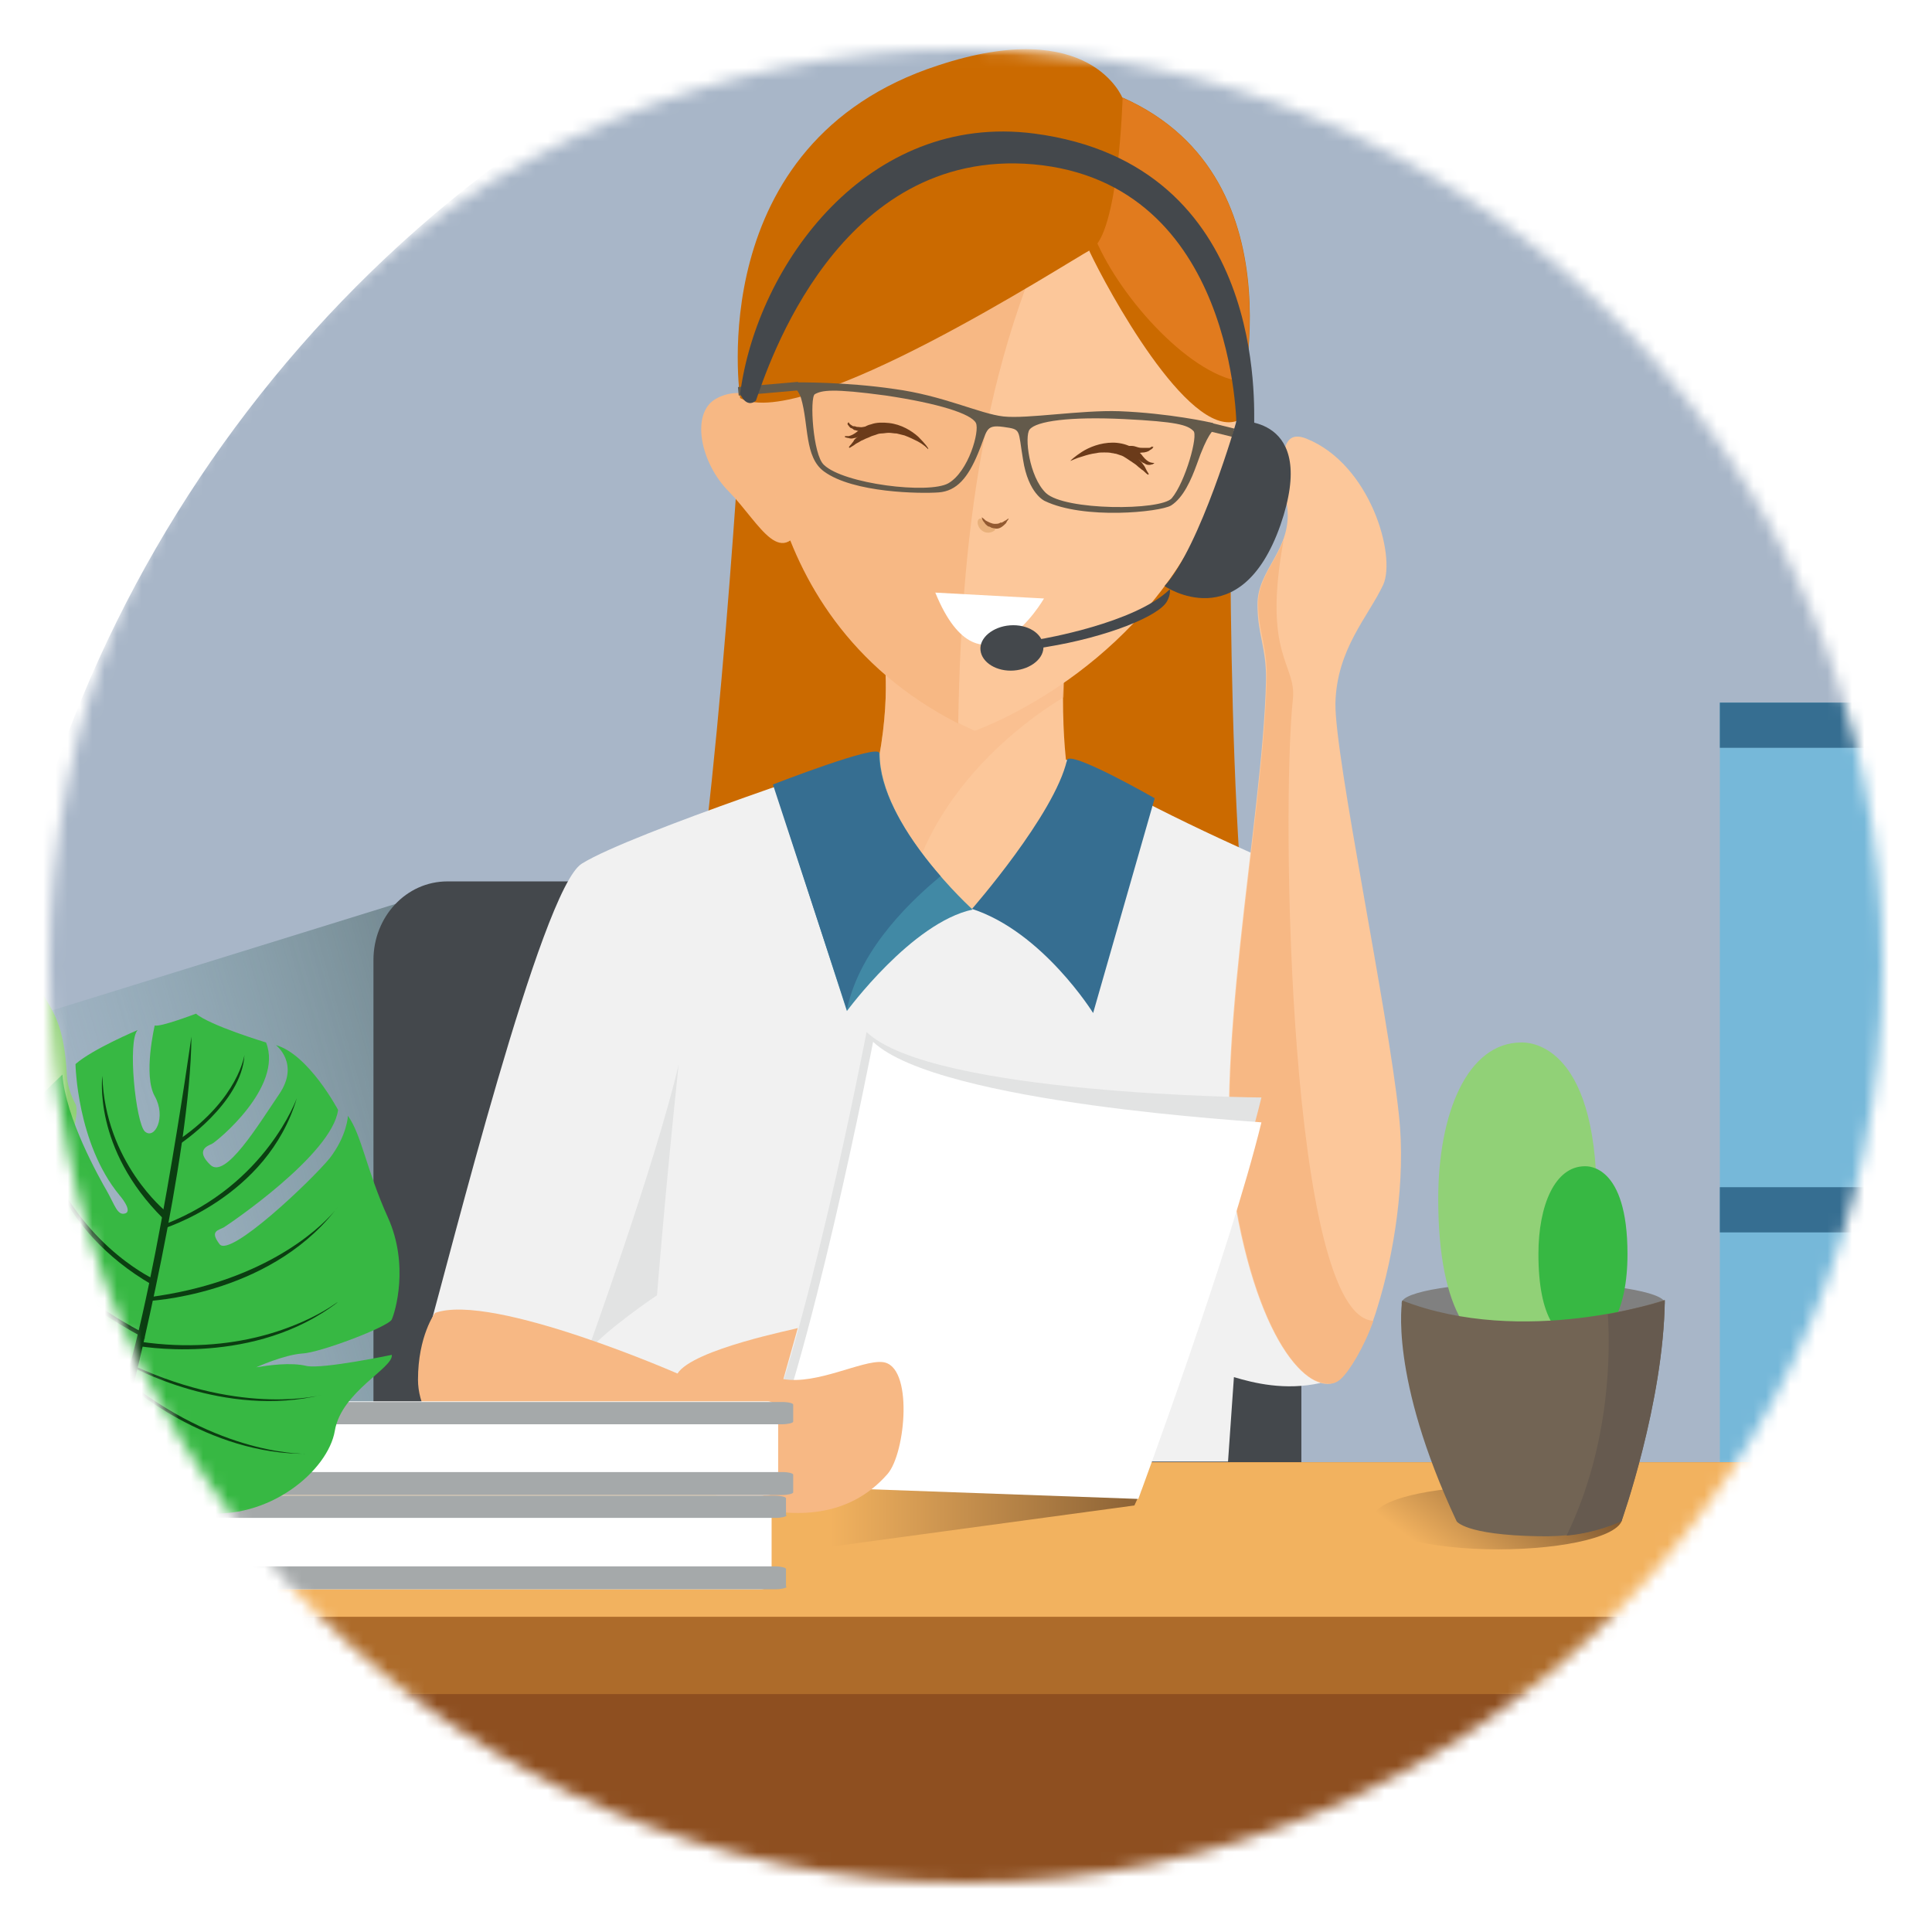 <svg width="157" height="157" viewBox="0 0 157 157" fill="none" xmlns="http://www.w3.org/2000/svg">
<g filter="url(#filter0_d)">
<mask id="mask0" mask-type="alpha" maskUnits="userSpaceOnUse" x="4" y="0" width="149" height="149">
<circle cx="78.5" cy="74.5" r="74.5" fill="#C4C4C4"/>
</mask>
<g mask="url(#mask0)">
<circle cx="102.461" cy="92.421" r="103.696" fill="#A8B6C8"/>
<path d="M176.956 53.097H139.759V162.134H176.956V53.097Z" fill="#76B8D9"/>
<path d="M176.956 53.097H139.759V56.769H176.956V53.097Z" fill="#366E91"/>
<path d="M176.955 92.476H139.758V96.148H176.955V92.476Z" fill="#366E91"/>
<path d="M176.955 121.744H139.758V125.416H176.955V121.744Z" fill="#366E91"/>
<path d="M35.989 68.263L-3.337 80.45L9.647 117.647L37.266 115.731L35.989 68.263Z" fill="url(#paint0_linear)"/>
<path d="M105.7 119.935C105.7 123.447 103.039 126.321 99.686 126.321H36.361C33.062 126.321 30.348 123.447 30.348 119.935V74.011C30.348 70.498 33.008 67.625 36.361 67.625H99.74C103.039 67.625 105.753 70.498 105.753 74.011V119.935H105.7Z" fill="#44484C"/>
<path d="M225.487 114.826H-0.356V162.028H225.487V114.826Z" fill="#8E4F20"/>
<path d="M225.487 114.826H-0.356V133.664H225.487V114.826Z" fill="#AD6B2A"/>
<path d="M225.487 114.826H-0.356V127.385H225.487V114.826Z" fill="#F2B25F"/>
<path d="M131.829 119.349C131.829 120.786 127.306 121.904 121.718 121.904C116.131 121.904 111.607 120.733 111.607 119.349C111.607 117.913 116.131 116.795 121.718 116.795C127.306 116.742 131.829 117.913 131.829 119.349Z" fill="url(#paint1_linear)"/>
<path d="M135.287 101.895C135.287 102.853 130.498 103.598 124.591 103.598C118.684 103.598 113.895 102.853 113.895 101.895C113.895 100.937 118.684 100.192 124.591 100.192C130.498 100.192 135.287 100.99 135.287 101.895Z" fill="#808080"/>
<path d="M129.753 93.434C129.753 101.788 126.879 106.152 123.314 106.152C119.749 106.152 116.875 102.746 116.875 93.434C116.875 86.409 119.27 80.715 123.633 80.715C123.953 80.715 129.753 80.449 129.753 93.434Z" fill="#91D177"/>
<path d="M132.254 97.904C132.254 102.587 130.657 105.035 128.635 105.035C126.613 105.035 125.017 103.119 125.017 97.904C125.017 93.966 126.347 90.773 128.795 90.773C129.008 90.773 132.254 90.613 132.254 97.904Z" fill="#37B843"/>
<path d="M113.948 101.682C113.948 101.682 112.83 107.802 118.365 119.615C118.365 119.615 119.003 120.733 125.017 120.839C129.433 120.946 131.775 119.562 131.775 119.562C131.775 119.562 135.181 109.984 135.287 101.629C135.287 101.682 123.793 105.514 113.948 101.682Z" fill="#726454"/>
<path d="M131.775 119.615C131.775 119.615 135.18 110.037 135.287 101.682C135.287 101.682 133.478 102.267 130.657 102.8C130.817 105.248 131.03 113.123 127.305 120.786C129.753 120.573 131.775 119.615 131.775 119.615Z" fill="#665A4F"/>
<path d="M67.492 116.582V121.691L92.184 118.338L92.769 117.061L67.492 116.582Z" fill="url(#paint2_linear)"/>
<path d="M60.415 27.022C60.415 27.022 58.233 64.432 55.466 75.767L72.654 73.638C72.654 73.638 79.253 29.683 77.018 24.042L60.415 27.022Z" fill="#CB6A00"/>
<path d="M100.006 28.991C100.006 28.991 99.474 67.039 102.241 78.374L86.596 75.873C86.596 75.873 79.998 31.918 82.233 26.277L100.006 28.991Z" fill="#CB6A00"/>
<path d="M107.297 108.387C107.297 108.387 102.827 103.385 102.295 99.82C101.071 91.412 102.933 65.869 102.933 65.869C102.933 65.869 91.12 60.707 87.341 57.78L70.898 57.248C70.898 57.248 51.262 63.687 47.271 66.188C43.971 68.263 36.521 98.276 34.818 104.236C34.818 104.236 49.293 110.675 52.645 114.773H99.793L100.272 107.908C101.869 108.387 104.423 109.026 107.297 108.387Z" fill="#F1F1F1"/>
<path d="M53.39 101.257C53.39 101.257 49.027 104.184 47.696 105.94C47.696 105.94 53.284 90.507 55.146 82.525C54.029 93.115 53.39 101.257 53.39 101.257Z" fill="#E2E3E3"/>
<path d="M87.341 61.452L78.933 69.913L74.783 65.709L70.525 61.399C72.601 54.215 71.856 49.479 71.856 49.479L86.543 49.053C86.437 50.383 86.437 51.607 86.383 52.672C86.383 59.111 87.341 61.452 87.341 61.452Z" fill="#FCC79A"/>
<path opacity="0.4" d="M86.596 49.053C86.49 50.383 86.49 51.607 86.437 52.672C84.095 54.055 77.709 58.472 74.783 65.709L70.525 61.399C72.601 54.215 71.856 49.479 71.856 49.479L86.596 49.053Z" fill="#F7B884"/>
<path d="M93.833 60.867L88.831 78.321C88.831 78.321 84.734 71.722 78.986 69.86C78.986 69.86 85.691 62.197 86.703 57.78C86.862 56.876 93.833 60.867 93.833 60.867Z" fill="#366E91"/>
<path d="M62.969 60.068L68.822 78.161C68.822 78.161 74.091 70.977 79.04 69.913C79.04 69.913 71.483 63.102 71.483 57.248C71.483 56.45 62.969 60.068 62.969 60.068Z" fill="#4189A5"/>
<path d="M76.432 67.199C74.25 64.698 71.429 60.76 71.429 57.195C71.429 56.396 62.809 59.749 62.809 59.749L68.822 78.055C69.886 72.893 74.463 68.849 76.432 67.199Z" fill="#366E91"/>
<path d="M111.926 102.268C111.128 104.982 109.691 107.323 108.946 108.015C107.083 109.824 102.613 106.312 100.432 94.179C98.356 82.685 102.613 62.676 102.879 51.341C102.933 48.681 102.188 47.563 102.188 45.168C102.134 42.242 105.114 40.645 104.582 37.026C104.103 33.514 103.944 30.747 106.179 31.652C111.341 33.727 113.469 41.124 112.405 43.519C111.181 46.126 108.627 48.734 108.52 53.151C108.467 57.567 112.777 78.002 113.682 86.623C114.267 91.944 113.256 98.01 111.926 102.268Z" fill="#FCC79A"/>
<path d="M109 108.015C109.638 107.43 110.809 105.567 111.607 103.332C104.742 103.013 104.104 61.772 105.062 52.831C105.381 49.905 102.561 49.373 104.317 39.847C103.625 41.71 102.188 43.146 102.241 45.169C102.295 47.563 103.04 48.627 102.933 51.341C102.667 62.676 98.41 82.685 100.485 94.179C102.028 102.694 104.636 106.951 106.765 108.121C107.244 108.334 107.669 108.441 108.042 108.441C108.414 108.441 108.734 108.281 109 108.015Z" fill="#F7B884"/>
<path d="M70.419 79.864C70.419 79.864 65.31 106.472 61 115.465L92.024 116.583C92.024 116.583 99.953 95.722 102.507 85.186C102.507 85.186 75.74 84.973 70.419 79.864Z" fill="#E2E3E3"/>
<path d="M70.951 80.663C70.951 80.663 65.736 107.696 61.478 116.689L92.503 117.807C92.503 117.807 99.953 97.692 102.507 87.208C102.507 87.155 76.272 85.718 70.951 80.663Z" fill="white"/>
<path d="M35.35 102.693C35.35 102.693 33.967 104.556 33.967 108.121C33.967 110.09 35.084 112.006 36.627 113.709C36.627 113.709 43.971 114.773 54.667 115.358L55.465 107.802C55.519 107.802 40.033 100.991 35.35 102.693Z" fill="#F7B884"/>
<path d="M55.04 107.642C55.04 107.642 52.911 111.261 54.295 115.359C54.401 115.731 65.842 122.968 72.121 115.784C73.612 114.081 74.25 106.897 71.696 106.685C70.046 106.525 66.374 108.547 63.66 108.068L64.831 103.917C64.884 103.971 56.264 105.62 55.04 107.642Z" fill="#F7B884"/>
<path d="M62.489 28.618C62.489 28.618 60.254 27.234 58.179 28.405C56.103 29.576 56.902 33.62 59.243 35.961C61.797 38.569 63.553 42.72 65.522 37.93C66.533 35.482 62.489 28.618 62.489 28.618Z" fill="#F7B884"/>
<path d="M100.751 28.298C98.675 44.635 86.329 52.085 81.327 54.48C79.997 55.119 79.199 55.385 79.199 55.385C59.988 46.604 62.01 26.063 62.01 26.063C61.744 20.157 72.866 7.598 84.414 7.917C86.276 7.97 88.139 8.343 89.948 9.141C103.039 14.995 100.751 28.298 100.751 28.298Z" fill="#FCC79A"/>
<path d="M84.36 7.917C72.865 7.598 61.69 20.157 61.956 26.063C61.956 26.063 60.041 45.7 77.868 54.799C78.134 38.622 80.156 22.445 88.457 8.662C87.074 8.183 85.69 7.97 84.36 7.917Z" fill="#F7B884"/>
<path d="M91.225 3.926C91.225 3.926 87.447 14.09 88.564 16.485C89.948 19.412 96.493 31.544 100.484 30.214C100.484 30.214 106.231 10.578 91.225 3.926Z" fill="#CB6A00"/>
<path d="M101.123 27.021C102.027 21.168 102.453 8.875 91.172 3.926C91.172 3.926 89.628 11.642 89.043 15.474C91.118 20.369 96.972 26.755 101.123 27.021Z" fill="#E17B1E"/>
<path d="M91.225 3.979C91.225 3.979 90.906 15.048 88.671 16.272C86.436 17.496 65.363 31.119 60.148 28.352C60.148 28.352 56.955 7.598 76.219 1.319C88.618 -2.779 91.225 3.979 91.225 3.979Z" fill="#CB6A00"/>
<path d="M76.005 44.157L84.838 44.635C84.838 44.635 79.783 53.416 76.005 44.157Z" fill="white"/>
<path d="M80.795 38.941C80.795 38.941 79.943 38.089 79.624 38.142C79.305 38.249 79.411 38.941 79.943 39.207C80.475 39.473 81.114 38.994 80.795 38.941Z" fill="#E9B17B"/>
<path d="M79.782 38.036C79.782 38.036 79.942 38.143 80.102 38.303C80.314 38.409 80.58 38.569 80.847 38.569C80.953 38.569 81.113 38.569 81.219 38.515C81.272 38.462 81.326 38.462 81.432 38.462C81.485 38.409 81.538 38.409 81.591 38.356C81.698 38.303 81.804 38.249 81.858 38.196C81.911 38.143 81.964 38.143 81.964 38.143C81.964 38.143 81.964 38.196 81.911 38.249C81.858 38.303 81.804 38.409 81.751 38.515C81.645 38.622 81.538 38.728 81.379 38.835C81.219 38.941 81.006 38.994 80.847 38.941C80.74 38.941 80.634 38.888 80.58 38.888C80.474 38.835 80.421 38.781 80.314 38.781C80.155 38.675 80.048 38.569 79.995 38.462C79.782 38.249 79.782 38.036 79.782 38.036Z" fill="#935A31"/>
<path d="M77.07 35.27C75.473 36.174 68.555 35.323 66.959 33.78C66.054 32.982 65.788 28.299 66.214 28.033C66.799 27.713 67.651 27.554 71.961 28.139C76.272 28.778 78.932 29.629 79.305 30.374C79.624 31.013 78.719 34.312 77.07 35.27ZM95.216 36.494C94.311 37.505 86.542 37.505 84.999 36.068C83.615 34.738 83.243 31.438 83.668 30.906C84.2 30.214 86.968 29.842 91.331 30.055C95.642 30.268 96.493 30.534 96.972 31.013C97.398 31.332 96.333 35.163 95.216 36.494ZM98.568 30.374C98.356 30.321 95.003 29.576 90.959 29.416C87.819 29.31 83.455 30.055 81.54 29.842C79.624 29.629 76.644 28.139 72.653 27.607C68.662 27.021 64.777 27.075 64.777 27.075C64.777 27.075 64.671 27.5 64.724 27.66C64.724 27.66 64.99 27.979 65.096 28.352C65.735 30.534 65.362 33.141 66.959 34.312C69.354 36.068 74.835 36.121 76.272 36.015C77.761 35.908 78.666 34.791 79.464 32.875C80.263 31.013 79.996 30.48 81.54 30.693C83.03 30.906 82.71 30.853 83.136 33.354C83.562 36.121 84.892 36.707 84.892 36.707C88.085 38.25 94.258 37.611 95.163 37.079C96.174 36.441 96.812 34.95 97.238 33.78C98.143 31.172 98.622 30.959 98.622 30.959C98.622 30.747 98.568 30.374 98.568 30.374Z" fill="#635A4B"/>
<path d="M64.845 27.032L59.968 27.455L60.028 28.144L64.905 27.721L64.845 27.032Z" fill="#635A4B"/>
<path d="M98.289 30.334L98.124 31.006L100.139 31.501L100.304 30.829L98.289 30.334Z" fill="#635A4B"/>
<path d="M87.022 33.407C87.022 33.407 87.342 33.088 87.927 32.715C88.513 32.343 89.417 31.97 90.428 31.97C90.907 31.97 91.439 32.077 91.865 32.289C92.078 32.396 92.291 32.502 92.45 32.662C92.61 32.768 92.77 32.928 92.876 33.088C93.089 33.354 93.302 33.513 93.461 33.566C93.621 33.62 93.781 33.62 93.781 33.62V33.673C93.781 33.673 93.728 33.673 93.674 33.726C93.621 33.726 93.515 33.779 93.408 33.779C93.302 33.779 93.142 33.779 93.036 33.673C92.876 33.62 92.716 33.513 92.61 33.407C92.45 33.3 92.344 33.194 92.184 33.141C92.025 33.034 91.865 32.981 91.652 32.875C91.28 32.715 90.907 32.556 90.428 32.502C89.577 32.396 88.672 32.715 88.034 32.981C87.395 33.141 87.022 33.46 87.022 33.407Z" fill="#6B3B1A"/>
<path d="M86.967 33.46C86.967 33.46 87.339 33.141 87.925 32.875C88.084 32.822 88.244 32.715 88.457 32.662C88.617 32.609 88.829 32.502 89.042 32.449C89.255 32.396 89.468 32.343 89.734 32.343C89.947 32.343 90.213 32.289 90.426 32.343C90.532 32.343 90.639 32.343 90.798 32.396L91.171 32.502C91.384 32.556 91.597 32.662 91.809 32.768C92.022 32.875 92.182 33.034 92.341 33.141C92.501 33.247 92.608 33.407 92.767 33.567C92.874 33.726 92.98 33.833 93.033 33.939C93.087 34.045 93.14 34.152 93.193 34.258C93.299 34.418 93.353 34.524 93.353 34.524L93.299 34.578C93.299 34.578 93.193 34.524 93.033 34.365C92.98 34.312 92.874 34.205 92.767 34.152C92.661 34.045 92.554 33.992 92.448 33.886C92.341 33.779 92.182 33.673 92.022 33.567C91.862 33.46 91.703 33.354 91.543 33.247C91.384 33.141 91.224 33.034 91.011 32.981L90.692 32.875C90.585 32.875 90.479 32.822 90.373 32.822C90.16 32.768 89.947 32.768 89.734 32.768C89.521 32.768 89.308 32.768 89.095 32.822C88.67 32.875 88.297 32.981 87.978 33.088C87.392 33.247 87.02 33.46 86.967 33.46Z" fill="#6B3B1A"/>
<path d="M93.726 32.289C93.726 32.289 93.726 32.342 93.673 32.396C93.673 32.449 93.62 32.449 93.567 32.502C93.513 32.555 93.46 32.555 93.407 32.608C93.354 32.662 93.3 32.662 93.194 32.715C93.141 32.715 93.034 32.768 92.928 32.768C92.768 32.768 92.555 32.821 92.396 32.821C92.236 32.821 92.023 32.821 91.864 32.821C91.704 32.768 91.544 32.715 91.438 32.662C91.172 32.555 91.065 32.396 91.065 32.396V32.342C91.065 32.342 91.278 32.289 91.544 32.236C91.651 32.236 91.81 32.236 91.97 32.236C92.13 32.236 92.289 32.289 92.449 32.342C92.609 32.396 92.768 32.396 92.928 32.396C92.981 32.396 93.088 32.396 93.141 32.396C93.194 32.396 93.3 32.396 93.354 32.396C93.407 32.396 93.46 32.396 93.513 32.342C93.567 32.342 93.567 32.289 93.62 32.289C93.673 32.343 93.726 32.289 93.726 32.289Z" fill="#6B3B1A"/>
<path d="M75.419 32.502C75.419 32.502 75.1 32.13 74.515 31.757C73.929 31.385 73.078 30.959 72.227 30.906C71.801 30.906 71.375 30.959 70.949 31.066C70.737 31.119 70.577 31.172 70.364 31.225C70.151 31.279 70.045 31.332 69.885 31.438C69.725 31.491 69.566 31.598 69.406 31.598C69.246 31.651 69.087 31.651 68.98 31.598C68.874 31.598 68.768 31.544 68.714 31.544C68.661 31.544 68.661 31.491 68.661 31.491V31.438C68.661 31.438 68.768 31.438 68.98 31.438C69.193 31.385 69.406 31.278 69.672 31.066C69.832 30.959 69.992 30.853 70.151 30.746C70.364 30.64 70.524 30.533 70.79 30.48C71.215 30.321 71.748 30.321 72.227 30.374C73.238 30.48 74.089 31.012 74.621 31.491C75.207 32.077 75.473 32.449 75.419 32.502Z" fill="#6B3B1A"/>
<path d="M75.473 32.503C75.473 32.503 75.153 32.184 74.568 31.864C74.249 31.704 73.929 31.545 73.504 31.385C73.291 31.332 73.078 31.279 72.865 31.226C72.652 31.226 72.439 31.172 72.227 31.172C72.014 31.172 71.801 31.226 71.588 31.226C71.375 31.226 71.216 31.332 71.003 31.385C70.79 31.439 70.63 31.545 70.471 31.598C70.311 31.651 70.151 31.758 69.992 31.811C69.832 31.917 69.725 31.971 69.619 32.024C69.513 32.077 69.406 32.184 69.3 32.237C69.14 32.343 69.034 32.396 69.034 32.396L68.981 32.343C68.981 32.343 69.034 32.237 69.193 32.077C69.246 31.971 69.353 31.917 69.406 31.758C69.513 31.651 69.619 31.545 69.779 31.439C69.938 31.332 70.045 31.172 70.258 31.119C70.417 31.013 70.63 30.906 70.843 30.853C71.056 30.8 71.269 30.694 71.535 30.694C71.801 30.694 72.014 30.64 72.28 30.694C72.546 30.694 72.759 30.747 72.972 30.8C73.184 30.853 73.397 30.906 73.61 31.013C74.036 31.172 74.355 31.385 74.674 31.598C75.207 32.13 75.473 32.503 75.473 32.503Z" fill="#6B3B1A"/>
<path d="M68.98 30.321C68.98 30.321 68.98 30.374 69.033 30.427C69.086 30.48 69.139 30.534 69.246 30.587C69.299 30.64 69.352 30.64 69.458 30.64C69.512 30.64 69.565 30.693 69.671 30.693C69.831 30.693 69.991 30.747 70.15 30.693C70.31 30.693 70.469 30.64 70.629 30.64C70.789 30.64 70.948 30.64 71.055 30.693C71.321 30.747 71.481 30.853 71.481 30.853V30.906C71.481 30.906 71.321 31.012 71.055 31.119C70.948 31.172 70.789 31.225 70.576 31.225C70.416 31.225 70.203 31.172 70.044 31.119C69.884 31.066 69.671 31.012 69.512 30.959C69.405 30.959 69.352 30.906 69.299 30.853C69.246 30.8 69.139 30.8 69.086 30.747C68.98 30.64 68.926 30.534 68.873 30.48C68.873 30.374 68.926 30.321 68.98 30.321Z" fill="#6B3B1A"/>
<path d="M84.573 47.935C84.573 47.935 92.236 46.658 95.056 43.891C95.056 43.891 95.163 44.263 94.843 44.848C94.205 46.072 89.948 47.775 85.052 48.573C83.136 48.946 84.573 47.935 84.573 47.935Z" fill="#44484C"/>
<path d="M84.786 48.467C84.892 49.478 83.775 50.383 82.391 50.489C81.007 50.596 79.783 49.85 79.677 48.839C79.57 47.828 80.688 46.924 82.072 46.817C83.508 46.711 84.679 47.456 84.786 48.467Z" fill="#44484C"/>
<path d="M100.484 30.214C100.484 30.214 97.558 40.431 94.631 43.624C94.631 43.624 100.804 47.882 104.05 38.675C107.19 29.629 100.484 30.214 100.484 30.214Z" fill="#44484C"/>
<path d="M61.425 28.565C62.383 25.851 68.076 7.971 83.988 9.354C100.484 10.844 100.484 30.747 100.484 30.747C100.484 30.747 101.229 31.651 101.921 30.64C101.868 29.31 103.092 9.354 84.041 6.853C70.524 5.097 61.531 17.496 60.148 27.979C60.148 28.033 60.626 29.203 61.425 28.565Z" fill="#44484C"/>
<path d="M12.096 117.487L0.069 124.937H16.459V117.487H12.096Z" fill="url(#paint3_linear)"/>
<path d="M62.703 124.245C62.703 124.777 62.33 125.15 61.852 125.15H16.619C16.14 125.15 15.768 124.724 15.768 124.245V118.445C15.768 117.966 16.14 117.54 16.619 117.54H61.852C62.33 117.54 62.703 117.966 62.703 118.445V124.245Z" fill="white"/>
<path d="M63.927 119.136C63.927 119.243 63.501 119.349 63.022 119.349H15.395C14.916 119.349 14.49 119.243 14.49 119.136V117.753C14.49 117.646 14.916 117.54 15.395 117.54H62.969C63.448 117.54 63.873 117.646 63.873 117.753V119.136H63.927Z" fill="#A5A9AA"/>
<path d="M63.927 124.937C63.927 125.043 63.501 125.15 63.022 125.15H15.395C14.916 125.15 14.49 125.043 14.49 124.937V123.5C14.49 123.393 14.916 123.287 15.395 123.287H62.969C63.448 123.287 63.873 123.393 63.873 123.5V124.937H63.927Z" fill="#A5A9AA"/>
<path d="M63.235 116.582C63.235 117.114 62.863 117.487 62.384 117.487H17.151C16.672 117.487 16.3 117.061 16.3 116.582V110.782C16.3 110.249 16.672 109.877 17.151 109.877H62.384C62.863 109.877 63.235 110.303 63.235 110.782V116.582Z" fill="white"/>
<path d="M64.458 111.527C64.458 111.633 64.033 111.74 63.554 111.74H15.98C15.501 111.74 15.075 111.633 15.075 111.527V110.143C15.075 110.037 15.501 109.93 15.98 109.93H63.554C64.086 109.93 64.458 110.037 64.458 110.143V111.527Z" fill="#A5A9AA"/>
<path d="M64.458 117.274C64.458 117.38 64.033 117.487 63.554 117.487H15.98C15.501 117.487 15.075 117.38 15.075 117.274V115.837C15.075 115.731 15.501 115.624 15.98 115.624H63.554C64.086 115.624 64.458 115.731 64.458 115.837V117.274Z" fill="#A5A9AA"/>
<path d="M2.996 174.479C2.996 174.479 -1.155 176.342 -6.849 176.342C-13.075 176.342 -16.694 174.479 -16.694 174.479L-21.323 124.138H7.519L2.996 174.479Z" fill="#76B8D9"/>
<path d="M-21.27 124.191L-20.632 131.322C-16.109 132.972 -7.381 134.143 -1.581 133.77C-1.315 149.043 -1.954 160.271 -3.231 176.129C-1.688 175.916 -0.357 175.597 0.707 175.278C2.144 174.852 2.995 174.479 2.995 174.479L6.88 132.28L7.625 124.138H-21.27V124.191Z" fill="#519ABD"/>
<path d="M-22.494 123.234V129.087C-22.494 130.577 -15.47 131.748 -6.849 131.748C1.825 131.748 8.796 130.577 8.796 129.087V123.234H-22.494Z" fill="#76B8D9"/>
<path d="M8.849 123.234C8.849 124.724 1.824 125.894 -6.796 125.894C-15.47 125.894 -22.441 124.724 -22.441 123.234C-22.441 121.744 -15.417 120.573 -6.796 120.573C1.824 120.573 8.849 121.797 8.849 123.234Z" fill="#519ABD"/>
<path d="M-20.419 124.564C-17.705 125.362 -12.65 125.894 -6.849 125.894C-1.049 125.894 4.007 125.362 6.721 124.564C4.007 123.766 -1.049 123.234 -6.849 123.234C-12.65 123.234 -17.705 123.766 -20.419 124.564Z" fill="#320000"/>
<path d="M-8.286 94.125C-8.286 94.125 -9.776 94.232 -9.936 95.935C-10.042 97.638 -9.989 101.363 -15.044 101.256C-20.046 101.15 -23.718 96.839 -23.771 93.912C-23.825 90.986 -27.337 88.804 -27.018 87.846C-27.018 87.846 -22.228 89.602 -21.004 89.549C-19.78 89.442 -18.29 89.921 -17.386 90.188C-17.386 90.188 -19.248 88.964 -20.525 88.751C-21.802 88.485 -26.432 85.93 -26.592 85.345C-26.752 84.76 -27.284 81.248 -25.208 78.055C-23.186 74.862 -22.441 72.414 -21.27 71.19C-21.27 71.19 -21.43 72.573 -20.419 74.436C-19.355 76.299 -14.406 82.737 -13.501 81.833C-12.596 80.928 -13.288 80.875 -13.607 80.556C-13.927 80.29 -20.579 74.17 -20.525 70.924C-20.525 70.924 -17.811 67.252 -15.364 66.933C-15.364 66.933 -17.279 67.997 -16.109 70.445C-14.938 72.893 -13.182 77.097 -11.905 76.245C-10.627 75.394 -11.479 74.915 -11.745 74.702C-12.064 74.489 -16.321 69.859 -14.512 66.879C-14.512 66.879 -10.255 66.294 -9.191 65.549C-9.191 65.549 -6.743 66.933 -6.37 66.879C-6.37 66.879 -6.051 70.605 -7.115 71.935C-8.18 73.319 -7.594 75.075 -6.796 74.542C-6.051 74.064 -4.561 68.21 -5.2 67.358C-5.2 67.358 -2.166 69.221 -1.102 70.445C-1.102 70.445 -2.06 76.139 -5.678 79.332C-5.678 79.332 -6.956 80.29 -6.583 80.769C-5.678 81.886 -5.253 81.194 -4.561 80.29C-3.869 79.385 -0.996 74.383 -0.304 71.35C-0.304 71.35 2.517 74.968 3.368 76.565C4.219 78.161 5.231 79.066 5.443 83.536C5.443 83.536 5.497 84.547 6.135 85.718C6.774 86.835 3.847 95.19 2.304 96.36C0.76 97.531 -2.592 100.298 -6.051 98.01C-9.67 95.722 -5.945 94.657 -8.286 94.125Z" fill="#91D177"/>
<path d="M10.02 109.877C10.02 109.877 11.67 110.249 11.51 112.165C11.35 114.081 10.712 118.178 16.299 118.923C21.887 119.615 26.676 115.465 27.208 112.272C27.741 109.079 31.998 107.163 31.838 106.099C31.838 106.099 26.25 107.269 24.92 107.003C23.59 106.684 21.834 106.95 20.823 107.11C20.823 107.11 23.058 106.099 24.548 105.992C25.985 105.939 31.572 103.811 31.838 103.225C32.104 102.64 33.275 98.808 31.519 94.924C29.763 91.039 29.39 88.219 28.273 86.675C28.273 86.675 28.22 88.272 26.783 90.134C25.293 91.944 18.694 98.223 17.843 97.106C16.991 95.988 17.789 95.988 18.215 95.722C18.641 95.456 26.995 89.815 27.474 86.197C27.474 86.197 25.08 81.673 22.419 80.928C22.419 80.928 24.388 82.418 22.685 84.919C20.982 87.42 18.322 91.837 17.098 90.666C15.874 89.496 16.831 89.123 17.204 88.964C17.577 88.804 23.058 84.334 21.621 80.715C21.621 80.715 17.044 79.332 15.927 78.374C15.927 78.374 13 79.491 12.574 79.332C12.574 79.332 11.617 83.376 12.574 85.079C13.532 86.782 12.574 88.644 11.776 87.953C11.031 87.261 10.339 80.556 11.191 79.704C11.191 79.704 7.519 81.248 6.135 82.471C6.135 82.471 6.242 88.91 9.701 93.114C9.701 93.114 10.818 94.391 10.18 94.604C9.541 94.817 9.328 93.913 8.69 92.795C8.051 91.678 5.337 86.888 5.071 83.323C5.071 83.323 1.346 86.835 0.175 88.485C-0.995 90.134 -2.326 90.933 -3.284 95.882C-3.284 95.882 -3.496 96.999 -4.401 98.17C-5.306 99.341 -3.443 109.026 -1.9 110.622C-0.41 112.165 2.889 115.837 7.146 113.815C11.244 111.846 7.306 110.09 10.02 109.877Z" fill="#37B843"/>
<path d="M10.34 110.622C10.819 108.813 15.502 89.921 15.555 80.236C15.555 80.236 12.309 103.385 9.382 110.515C9.382 110.515 9.382 110.569 9.435 110.569C9.595 110.569 9.967 110.622 10.18 110.675C10.287 110.728 10.34 110.728 10.34 110.622Z" fill="#0B3E11"/>
<path d="M14.543 89.016C14.543 89.016 19.652 85.664 19.864 81.726C19.864 81.726 19.386 85.238 14.649 88.538L14.543 89.016Z" fill="#0B3E11"/>
<path d="M13.16 95.881C13.16 95.881 21.728 93.327 24.122 85.238C24.122 85.238 21.621 92.263 13.479 95.456L13.16 95.881Z" fill="#0B3E11"/>
<path d="M11.883 101.735C11.883 101.735 21.674 101.363 27.209 94.392C27.422 94.126 27.581 93.913 27.209 94.392C25.772 96.094 21.089 100.245 12.096 101.416L11.883 101.735Z" fill="#0B3E11"/>
<path d="M11.085 105.354C11.085 105.354 19.972 107.057 26.837 102.267C27.369 101.895 27.848 101.522 26.837 102.214C24.495 103.704 19.067 106.152 11.404 105.034L11.085 105.354Z" fill="#0B3E11"/>
<path d="M10.499 106.95C10.499 106.95 18.215 111.314 26.197 109.345C26.197 109.345 19.865 111.101 10.925 107.003L10.499 106.95Z" fill="#0B3E11"/>
<path d="M10.871 107.322C10.871 107.322 5.497 103.651 -2.698 104.076C-2.698 104.076 3.315 102.639 10.765 106.897L10.871 107.322Z" fill="#0B3E11"/>
<path d="M10.765 108.387C10.765 108.387 5.816 108.174 0.707 111.686C0.707 111.686 4.006 108.387 10.552 108.174L10.765 108.387Z" fill="#0B3E11"/>
<path d="M10.233 108.387C10.233 108.387 16.832 114.294 25.027 114.134C25.027 114.134 18.482 114.453 10.659 108.493L10.233 108.387Z" fill="#0B3E11"/>
<path d="M13.479 94.445C13.479 94.445 8.53 90.454 8.317 83.429C8.317 83.429 7.519 89.336 13.266 95.03L13.479 94.445Z" fill="#0B3E11"/>
<path d="M12.361 99.873C12.361 99.873 5.976 96.839 3.475 89.017C3.475 89.017 4.539 95.881 12.361 100.405V99.873Z" fill="#0B3E11"/>
<path d="M11.616 104.289C11.616 104.289 2.251 99.606 -0.623 92.848C-0.623 92.848 0.494 98.702 11.776 104.768L11.616 104.289Z" fill="#0B3E11"/>
<path d="M9.755 109.664C9.755 109.664 5.817 120.413 1.134 125.522L2.89 125.309C2.89 125.309 7.839 118.923 10.5 110.09L9.755 109.664Z" fill="#0B3E11"/>
</g>
</g>
<defs>
<filter id="filter0_d" x="0" y="0" width="157" height="157" filterUnits="userSpaceOnUse" color-interpolation-filters="sRGB">
<feFlood flood-opacity="0" result="BackgroundImageFix"/>
<feColorMatrix in="SourceAlpha" type="matrix" values="0 0 0 0 0 0 0 0 0 0 0 0 0 0 0 0 0 0 127 0"/>
<feOffset dy="4"/>
<feGaussianBlur stdDeviation="2"/>
<feColorMatrix type="matrix" values="0 0 0 0 0 0 0 0 0 0 0 0 0 0 0 0 0 0 0.25 0"/>
<feBlend mode="normal" in2="BackgroundImageFix" result="effect1_dropShadow"/>
<feBlend mode="normal" in="SourceGraphic" in2="effect1_dropShadow" result="shape"/>
</filter>
<linearGradient id="paint0_linear" x1="2.232" y1="101.856" x2="62.015" y2="84.696" gradientUnits="userSpaceOnUse">
<stop stop-color="#6CA5A5" stop-opacity="0"/>
<stop offset="1" stop-color="#44484C"/>
</linearGradient>
<linearGradient id="paint1_linear" x1="118.316" y1="123.847" x2="129.24" y2="109.341" gradientUnits="userSpaceOnUse">
<stop stop-color="#F2B25F"/>
<stop offset="1" stop-color="#3C2415"/>
</linearGradient>
<linearGradient id="paint2_linear" x1="67.49" y1="119.147" x2="112.015" y2="119.147" gradientUnits="userSpaceOnUse">
<stop stop-color="#F2B25F"/>
<stop offset="1" stop-color="#3C2415"/>
</linearGradient>
<linearGradient id="paint3_linear" x1="2.921" y1="121.221" x2="42.658" y2="121.221" gradientUnits="userSpaceOnUse">
<stop stop-color="#F2B25F"/>
<stop offset="1" stop-color="#3C2415"/>
</linearGradient>
</defs>
</svg>
